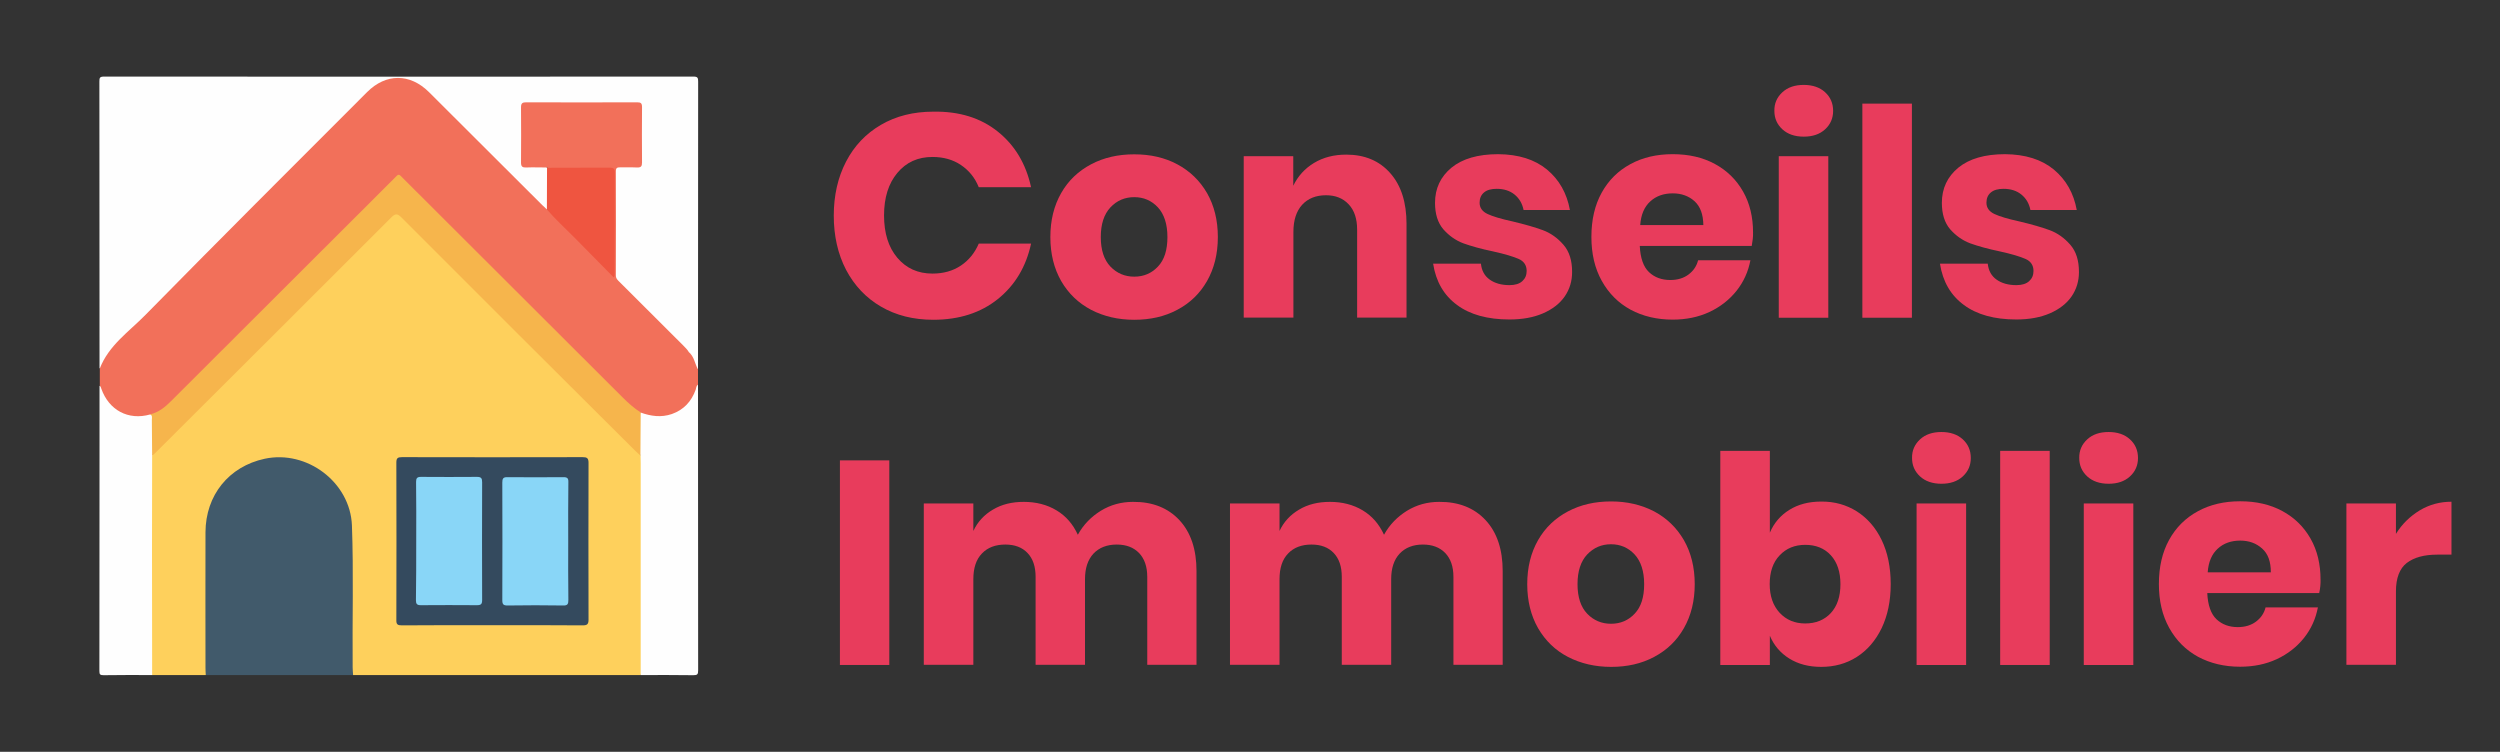 <?xml version="1.0" encoding="utf-8"?>
<!-- Generator: Adobe Illustrator 24.3.0, SVG Export Plug-In . SVG Version: 6.00 Build 0)  -->
<svg version="1.1" id="Calque_1" xmlns="http://www.w3.org/2000/svg" xmlns:xlink="http://www.w3.org/1999/xlink" x="0px" y="0px"
	 viewBox="0 0 1710.6 514.4" style="enable-background:new 0 0 1710.6 514.4;" xml:space="preserve">
<rect x="0" y="0" width="1710.6" height="514.4" fill="#333333" stroke="none"/>
<style type="text/css">
	.st0{enable-background:new    ;}
	.st1{fill:#E83C5C;}
	.st2{fill:#FED05C;}
	.st3{fill:#FEFEFE;}
	.st4{fill:#F2705A;}
	.st5{fill:#415A6B;}
	.st6{fill:#F6B54C;}
	.st7{fill:#344A5E;}
	.st8{fill:#EF5540;}
	.st9{fill:#89D6F7;}
</style>
<g>
	<g class="st0">
		<path class="st1" d="M682.8,90.1c11.7,9.4,19.2,22,22.7,38h-35.8c-2.6-6.5-6.7-11.5-12.2-15.2s-12-5.5-19.5-5.5
			c-9.9,0-17.9,3.6-24,10.9s-9.1,17-9.1,29.1c0,12.1,3,21.8,9.1,29s14.1,10.8,24,10.8c7.5,0,14-1.8,19.5-5.5s9.5-8.7,12.2-15h35.8
			c-3.4,15.8-11,28.5-22.7,37.9s-26.4,14.2-44.2,14.2c-13.6,0-25.5-3-35.8-9s-18.2-14.4-23.9-25.2c-5.6-10.8-8.4-23.2-8.4-37
			c0-13.9,2.8-26.2,8.4-37c5.6-10.8,13.6-19.2,23.9-25.2c10.3-6,22.2-9,35.8-9C656.4,76.1,671.1,80.7,682.8,90.1z"/>
		<path class="st1" d="M805.5,112.4c8.6,4.6,15.4,11.1,20.4,19.7c4.9,8.6,7.4,18.6,7.4,30.1s-2.5,21.5-7.4,30.1
			s-11.7,15.1-20.4,19.7c-8.6,4.6-18.4,6.8-29.4,6.8s-20.8-2.3-29.5-6.8c-8.7-4.6-15.5-11.1-20.5-19.7c-4.9-8.6-7.4-18.6-7.4-30.1
			s2.5-21.5,7.4-30.1s11.8-15.1,20.5-19.7s18.5-6.8,29.5-6.8C787.1,105.6,796.9,107.8,805.5,112.4z M759.8,141.9
			c-4.4,4.7-6.6,11.5-6.6,20.3s2.2,15.6,6.6,20.2c4.4,4.6,9.9,6.9,16.3,6.9c6.5,0,11.9-2.3,16.2-6.9c4.4-4.6,6.5-11.3,6.5-20.2
			c0-8.8-2.2-15.6-6.5-20.3c-4.4-4.7-9.8-7-16.2-7C769.7,134.9,764.2,137.2,759.8,141.9z"/>
		<path class="st1" d="M951.2,118.4c7.5,8.4,11.2,20.1,11.2,34.8v64.1h-33.8v-60.2c0-7.4-1.9-13.2-5.8-17.3
			c-3.9-4.2-9.1-6.2-15.5-6.2c-6.9,0-12.3,2.2-16.3,6.5c-4,4.4-6,10.6-6,18.6v58.6h-34V106.9h33.9v20.2c3.2-6.6,7.9-11.8,14.2-15.6
			c6.3-3.8,13.6-5.7,22.1-5.7C933.7,105.8,943.8,110,951.2,118.4z"/>
		<path class="st1" d="M1058.5,116c8.4,7,13.6,16.2,15.7,27.7h-31.7c-0.9-4.5-3-8-6.2-10.6s-7.3-3.9-12.2-3.9
			c-3.8,0-6.7,0.8-8.7,2.5s-3,4-3,7c0,3.4,1.8,6,5.4,7.7c3.6,1.7,9.3,3.4,17.1,5.1c8.4,2,15.4,4,20.8,6s10.1,5.4,14.1,10
			s5.9,10.8,5.9,18.6c0,6.3-1.7,11.9-5.1,16.8c-3.4,4.9-8.4,8.7-14.8,11.5c-6.5,2.8-14.1,4.2-23,4.2c-14.9,0-26.9-3.3-35.8-9.9
			c-9-6.6-14.5-16-16.4-28.3h32.7c0.5,4.8,2.5,8.4,6,10.9s8,3.8,13.6,3.8c3.8,0,6.7-0.9,8.7-2.7s3-4.1,3-7c0-3.8-1.8-6.6-5.4-8.2
			c-3.6-1.6-9.5-3.4-17.7-5.2c-8.2-1.7-14.9-3.6-20.2-5.5c-5.3-2-9.8-5.2-13.7-9.6c-3.8-4.4-5.7-10.5-5.7-18.1
			c0-9.9,3.8-17.9,11.3-24.1c7.5-6.1,18.1-9.2,31.9-9.2C1039,105.6,1050.1,109.1,1058.5,116z"/>
		<path class="st1" d="M1198.6,168.3H1122c0.4,8.3,2.5,14.3,6.3,17.9c3.8,3.6,8.7,5.4,14.6,5.4c5,0,9.2-1.3,12.5-3.8
			s5.5-5.7,6.5-9.7h35.8c-1.5,7.8-4.6,14.7-9.5,20.9c-4.9,6.1-11.1,11-18.6,14.5s-15.9,5.2-25.1,5.2c-10.8,0-20.4-2.3-28.8-6.8
			c-8.4-4.6-14.9-11.1-19.7-19.7c-4.8-8.6-7.1-18.6-7.1-30.1c0-11.6,2.3-21.7,7-30.2s11.2-15,19.7-19.6c8.4-4.6,18.1-6.8,28.9-6.8
			c11,0,20.6,2.2,28.9,6.7s14.7,10.8,19.3,18.9c4.6,8.1,6.8,17.5,6.8,28C1199.6,162,1199.2,165,1198.6,168.3z M1159.5,137.7
			c-4-3.6-9-5.4-14.9-5.4c-6.2,0-11.4,1.8-15.4,5.5c-4.1,3.7-6.4,9.1-6.9,16.2h43.2C1165.4,146.8,1163.5,141.4,1159.5,137.7z"/>
		<path class="st1" d="M1219.6,63.1c3.7-3.4,8.6-5,14.6-5c6.1,0,11,1.7,14.6,5c3.7,3.4,5.5,7.6,5.5,12.8c0,5-1.8,9.2-5.5,12.6
			s-8.6,5-14.6,5c-6.1,0-11-1.7-14.6-5c-3.7-3.4-5.5-7.6-5.5-12.6C1214,70.7,1215.9,66.5,1219.6,63.1z M1251,106.9v110.5h-33.9
			V106.9H1251z"/>
		<path class="st1" d="M1308.2,70.9v146.5h-33.9V70.9H1308.2z"/>
		<path class="st1" d="M1405.3,116c8.4,7,13.6,16.2,15.7,27.7h-31.7c-0.9-4.5-3-8-6.2-10.6s-7.3-3.9-12.2-3.9
			c-3.8,0-6.7,0.8-8.7,2.5s-3,4-3,7c0,3.4,1.8,6,5.4,7.7s9.3,3.4,17.1,5.1c8.4,2,15.4,4,20.8,6s10.1,5.4,14.1,10s5.9,10.8,5.9,18.6
			c0,6.3-1.7,11.9-5.1,16.8c-3.4,4.9-8.4,8.7-14.8,11.5c-6.5,2.8-14.1,4.2-23,4.2c-14.9,0-26.9-3.3-35.8-9.9
			c-9-6.6-14.5-16-16.4-28.3h32.7c0.5,4.8,2.5,8.4,6,10.9s8,3.8,13.6,3.8c3.8,0,6.7-0.9,8.7-2.7s3-4.1,3-7c0-3.8-1.8-6.6-5.4-8.2
			c-3.6-1.6-9.5-3.4-17.7-5.2c-8.2-1.7-14.9-3.6-20.2-5.5c-5.3-2-9.8-5.2-13.7-9.6c-3.8-4.4-5.7-10.5-5.7-18.1
			c0-9.9,3.8-17.9,11.3-24.1c7.5-6.1,18.1-9.2,31.9-9.2C1385.8,105.6,1396.9,109.1,1405.3,116z"/>
	</g>
	<g class="st0">
		<path class="st1" d="M608.5,315v140h-33.8V315H608.5z"/>
		<path class="st1" d="M807,355.9c7.8,8.4,11.7,20,11.7,34.9v64.1H785v-60.2c0-7-1.9-12.4-5.6-16.3c-3.8-3.9-8.9-5.8-15.3-5.8
			c-6.7,0-12,2.1-15.9,6.2c-3.9,4.2-5.8,10-5.8,17.5v58.6h-33.8v-60.2c0-7-1.8-12.4-5.5-16.3s-8.8-5.8-15.2-5.8
			c-6.7,0-12.1,2-16,6.1c-4,4.1-5.9,10-5.9,17.6v58.6h-33.9V344.5H666v18.8c2.9-6.2,7.4-11.1,13.4-14.6c6-3.6,13-5.3,21.1-5.3
			c8.4,0,15.9,1.9,22.4,5.8s11.3,9.5,14.6,16.7c3.8-6.9,9.1-12.3,15.7-16.4c6.7-4.1,14-6.1,22.1-6.1
			C788.5,343.3,799.2,347.5,807,355.9z"/>
		<path class="st1" d="M1016.5,355.9c7.8,8.4,11.7,20,11.7,34.9v64.1h-33.7v-60.2c0-7-1.9-12.4-5.6-16.3c-3.8-3.9-8.9-5.8-15.3-5.8
			c-6.7,0-12,2.1-15.9,6.2c-3.9,4.2-5.8,10-5.8,17.5v58.6h-33.8v-60.2c0-7-1.8-12.4-5.5-16.3s-8.8-5.8-15.2-5.8
			c-6.7,0-12.1,2-16,6.1c-4,4.1-5.9,10-5.9,17.6v58.6h-33.9V344.5h33.9v18.8c2.9-6.2,7.4-11.1,13.4-14.6c6-3.6,13-5.3,21.1-5.3
			c8.4,0,15.9,1.9,22.4,5.8s11.3,9.5,14.6,16.7c3.8-6.9,9.1-12.3,15.7-16.4c6.7-4.1,14-6.1,22.1-6.1
			C998,343.3,1008.7,347.5,1016.5,355.9z"/>
		<path class="st1" d="M1131.8,349.9c8.6,4.6,15.4,11.1,20.4,19.7c4.9,8.6,7.4,18.6,7.4,30.1s-2.5,21.5-7.4,30.1
			s-11.7,15.1-20.4,19.7c-8.6,4.6-18.4,6.8-29.4,6.8s-20.8-2.3-29.5-6.8s-15.5-11.1-20.5-19.7c-4.9-8.6-7.4-18.6-7.4-30.1
			s2.5-21.5,7.4-30.1s11.8-15.1,20.5-19.7s18.5-6.8,29.5-6.8C1113.3,343.1,1123.1,345.4,1131.8,349.9z M1086,379.4
			c-4.4,4.7-6.6,11.5-6.6,20.3s2.2,15.6,6.6,20.2s9.9,6.9,16.3,6.9c6.5,0,11.9-2.3,16.2-6.9c4.4-4.6,6.5-11.3,6.5-20.2
			c0-8.8-2.2-15.6-6.5-20.3c-4.4-4.7-9.8-7-16.2-7C1095.9,372.4,1090.5,374.7,1086,379.4z"/>
		<path class="st1" d="M1270.5,349.9c7.2,4.6,12.9,11.1,17,19.6s6.2,18.6,6.2,30.2c0,11.5-2.1,21.5-6.2,30.1
			c-4.2,8.6-9.8,15.1-17,19.7s-15.3,6.8-24.4,6.8c-8.4,0-15.7-1.9-21.8-5.7c-6.1-3.8-10.5-9-13.3-15.6v20h-33.9V308.5h33.9v56
			c2.8-6.6,7.2-11.8,13.3-15.6c6.1-3.8,13.3-5.7,21.8-5.7C1255.2,343.1,1263.3,345.4,1270.5,349.9z M1217.7,380
			c-4.6,4.8-6.8,11.4-6.8,19.7c0,8.2,2.3,14.7,6.8,19.6c4.6,4.9,10.4,7.3,17.5,7.3c7.3,0,13.1-2.4,17.5-7.1
			c4.4-4.8,6.6-11.3,6.6-19.8c0-8.4-2.2-15-6.6-19.8s-10.3-7.1-17.5-7.1C1228.1,372.8,1222.2,375.2,1217.7,380z"/>
		<path class="st1" d="M1313.8,300.6c3.7-3.4,8.6-5,14.6-5c6.1,0,11,1.7,14.6,5c3.7,3.4,5.5,7.6,5.5,12.8c0,5-1.8,9.2-5.5,12.6
			s-8.6,5-14.6,5c-6.1,0-11-1.7-14.6-5c-3.7-3.4-5.5-7.6-5.5-12.6C1308.2,308.3,1310.1,304,1313.8,300.6z M1345.3,344.5V455h-33.9
			V344.5H1345.3z"/>
		<path class="st1" d="M1402.5,308.5V455h-33.9V308.5H1402.5z"/>
		<path class="st1" d="M1428.2,300.6c3.7-3.4,8.6-5,14.6-5c6.1,0,11,1.7,14.6,5c3.7,3.4,5.5,7.6,5.5,12.8c0,5-1.8,9.2-5.5,12.6
			s-8.6,5-14.6,5c-6.1,0-11-1.7-14.6-5c-3.7-3.4-5.5-7.6-5.5-12.6C1422.6,308.3,1424.5,304,1428.2,300.6z M1459.7,344.5V455h-33.9
			V344.5H1459.7z"/>
		<path class="st1" d="M1586.9,405.8h-76.6c0.4,8.3,2.5,14.3,6.3,17.9s8.7,5.4,14.6,5.4c5,0,9.2-1.3,12.5-3.8s5.5-5.7,6.5-9.7h35.8
			c-1.5,7.8-4.6,14.7-9.5,20.9c-4.9,6.1-11.1,11-18.6,14.5s-15.9,5.2-25.1,5.2c-10.8,0-20.4-2.3-28.8-6.8
			c-8.4-4.6-14.9-11.1-19.7-19.7c-4.8-8.6-7.1-18.6-7.1-30.1c0-11.6,2.3-21.7,7-30.2s11.2-15,19.7-19.6c8.4-4.6,18.1-6.8,28.9-6.8
			c11,0,20.6,2.2,28.9,6.7s14.7,10.8,19.3,18.9c4.6,8.1,6.8,17.5,6.8,28C1587.9,399.5,1587.6,402.6,1586.9,405.8z M1547.8,375.3
			c-4-3.6-9-5.4-14.9-5.4c-6.2,0-11.4,1.8-15.4,5.5c-4.1,3.7-6.4,9.1-6.9,16.2h43.2C1553.8,384.3,1551.9,378.9,1547.8,375.3z"/>
		<path class="st1" d="M1655.7,349.2c6.7-4,13.9-5.9,21.7-5.9v36.2h-9.7c-9,0-15.9,1.9-20.9,5.7c-4.9,3.8-7.4,10.3-7.4,19.4v50.3
			h-33.9V344.5h33.9v20.8C1643.6,358.5,1649.1,353.2,1655.7,349.2z"/>
	</g>
</g>
<g>
	<g>
		<path class="st2" d="M438.3,461.9c-65.6,0-131.2,0-196.7,0c-1.6-2-1.2-4.3-1.2-6.5c0-28.6,0.1-57.2-0.1-85.8
			c-0.1-9.8-0.9-19.6-5.8-28.6c-8.4-15.5-21.1-24.5-38.8-26.5c-27.3-3-50.6,17.8-53.4,42.3c-0.2,2.1-0.3,4.2-0.3,6.4
			c0,30.7,0,61.4,0,92.2c0,2.2,0.5,4.6-1.2,6.5c-12.3,0-24.5,0-36.8,0c-1.2-1.3-1.3-2.9-1.3-4.5c0-47.4-0.1-94.7,0-142.1
			c0-0.5,0.1-1.1,0.1-1.6c0.3-2,1.6-3.3,2.9-4.6c53.8-53.7,107.6-107.4,161.4-161.1c3.6-3.6,4.3-3.6,7.8-0.1
			c53.8,53.7,107.6,107.4,161.4,161.1c1.3,1.3,2.7,2.6,2.9,4.6c0.3,1.7,0.2,3.5,0.2,5.2c0,45.4,0,90.8,0,136.2
			C439.6,457.4,440.1,459.9,438.3,461.9z"/>
		<path class="st3" d="M68.1,252c0-65.4,0-130.8-0.1-196.2c0-2.5,0.2-3.4,3.2-3.4c134.4,0.1,268.8,0.1,403.3,0
			c2.9,0,3.2,0.9,3.2,3.4c-0.1,65.7-0.1,131.4-0.1,197c-2,0-2-1.8-2.4-3c-1-3.5-2.8-6.4-5.3-9c-15.5-15.2-30.7-30.6-46.1-45.9
			c-2.3-2.3-3.3-4.9-3.3-8.2c0.1-22.3,0-44.7,0-67c0-5.3,0.7-6,6-6.1c2.7-0.1,5.3,0,8,0c2.3,0,3.5-0.9,3.5-3.3
			c0.1-11.8,0-23.7,0-35.5c0-3.2-2.1-3.5-4.6-3.5c-11.3,0-22.6,0-34,0c-12.1,0-24.2,0-36.4,0c-4.6,0-5,0.4-5,5c0,10.9,0,21.8,0,32.7
			c0,4.2,0.4,4.3,4.6,4.6c4,0.3,8.3-1.1,12.1,1.2c0.8,1.2,0.9,2.5,0.9,3.8c-0.1,7.8,0.4,15.6-0.2,23.3c-0.4,1.7-1.3,2.2-2.9,1.1
			c-1.3-0.9-2.4-2.1-3.5-3.2c-25.7-25.7-51.7-51.1-77.1-77.1C281.4,52,263.4,52.1,253,62.6C202.7,113.3,152,163.5,101.7,214
			c-8.7,8.8-17.3,17.7-25.9,26.6c-2.3,2.4-4,5.3-5.2,8.4C70.1,250.3,70.2,252.1,68.1,252z"/>
		<path class="st4" d="M471.2,240.8c3.8,3.1,4.2,8,6.4,12c0,3.5,0,6.9,0,10.4c-3.6,21.2-25.1,26.7-38.8,20.1
			c-4.6-2.3-8.4-5.6-12-9.2c-49.8-49.7-99.6-99.4-149.4-149.1c-0.8-0.8-1.7-1.7-2.5-2.5c-1.3-1.3-2.5-1.3-3.8,0
			c-0.9,0.9-1.9,1.9-2.8,2.8c-49.8,49.7-99.6,99.4-149.4,149.1c-4.8,4.8-9.9,8.9-16.7,10.5c-12.5,3.5-25.8-2.2-31.9-13.6
			c-1.3-2.3-0.8-5-2-7.2c0-4,0-8,0-12c6.1-15.8,20-25.2,31.2-36.6C149.7,164.4,200.5,113.7,251.2,63c12.9-12.9,29.3-12.9,42.3,0
			c25.8,25.8,51.6,51.5,77.5,77.3c1,1,2.1,2,3.2,3c1.6,0.3,2.4,1.6,3.5,2.6c13.3,13.2,26.6,26.5,39.8,39.7c1.2,1.2,2.6,2.3,3,4.1
			c-0.2,2.8,1.2,4.8,3,6.7c13.8,13.8,27.6,27.5,41.4,41.4C466.7,239.6,469.1,239.6,471.2,240.8z"/>
		<path class="st5" d="M140.8,461.9c-0.1-1.7-0.2-3.4-0.2-5.2c0-30.8-0.1-61.7,0-92.5c0.1-25.4,16-45,40.5-50.3
			c28.9-6.2,58.5,16.1,59.7,45.5c1.2,32.4,0.2,64.9,0.5,97.3c0,1.7,0.2,3.4,0.3,5.2C208,461.9,174.4,461.9,140.8,461.9z"/>
		<path class="st3" d="M438.4,282.3c7,2.5,14,3.5,21.3,1c8.2-2.9,13.4-8.6,16.3-16.6c0.4-1.2,0.3-2.6,1.6-3.5
			c0,65.2,0,130.4,0.1,195.5c0,2.7-0.5,3.3-3.3,3.3c-12-0.2-24-0.1-36-0.1c0-48.3,0-96.6,0-144.9c0-1.7-0.1-3.4-0.1-5.2
			c-0.8-1.6-1.1-3.2-1.1-5c0-6.7,0-13.4,0-20.1C437.1,285.1,437.1,283.5,438.4,282.3z"/>
		<path class="st3" d="M68.1,264c0.9,0.3,1,1.2,1.2,1.9c5.2,14.8,18.5,21.9,33.4,17.7c1.6-0.1,2.3,0.9,2.3,2.2
			c0.4,8.2,0.8,16.4-0.2,24.6c-0.1,0.5-0.4,1-0.7,1.4c0,21.4-0.1,42.7-0.1,64.1c0,28.7,0,57.3,0.1,86c-11.1,0-22.1-0.1-33.2,0.1
			c-2.4,0-2.9-0.5-2.9-2.9c0.1-51.3,0.1-102.7,0.1-154C68.1,291.4,68.1,277.7,68.1,264z"/>
		<path class="st6" d="M104.1,311.8c-0.1-8.2-0.1-16.3-0.2-24.5c0-1.3,0.6-3-1.2-3.8c5.8-1.3,10.2-4.9,14.3-9
			c50.7-50.6,101.4-101.2,152.1-151.8c4.2-4.2,3.2-4.2,7.5,0.1c49.8,49.7,99.5,99.3,149.3,149c3.9,3.9,7.9,7.5,12.5,10.4
			c-0.1,9.8-0.1,19.7-0.2,29.5c-1.2-1.1-2.4-2.1-3.5-3.2C381.3,255.4,328,202.2,274.7,148.8c-2.9-2.9-4.3-2.7-7.1,0.1
			c-53.3,53.3-106.6,106.5-160,159.7C106.5,309.8,105.3,310.8,104.1,311.8z"/>
		<path class="st7" d="M336.9,427.8c-20.6,0-41.3-0.1-61.9,0.1c-2.9,0-3.9-0.6-3.8-3.7c0.1-35.9,0.1-71.8,0-107.7
			c0-3.1,1-3.7,3.9-3.7c41.2,0.1,82.3,0.1,123.5,0c3,0,4.1,0.6,4.1,3.9c-0.1,35.8-0.1,71.5,0,107.3c0,3.3-1.1,3.9-4.1,3.9
			C377.9,427.7,357.4,427.8,336.9,427.8z"/>
		<path class="st4" d="M471.2,240.8c-3.2,0.5-5.4-0.8-7.6-3.1c-13.4-13.6-27-27-40.5-40.6c-2-2-4.4-4-3.1-7.4
			c-0.8-5.7-0.5-11.4-0.5-17.1c0-16.9,0-33.7,0-50.6c0-6-0.1-6.1-5.9-6.1c-11,0-22.1,0-33.1,0c-2.1,0-4.3,0.2-6.1-1.3
			c-4.8,0-9.6-0.2-14.4,0c-2.5,0.1-3.5-0.6-3.5-3.3c0.1-12.6,0.1-25.2,0-37.9c0-2.7,0.9-3.4,3.5-3.4c25.3,0.1,50.6,0.1,75.9,0
			c2.6,0,3.4,0.6,3.4,3.3c-0.1,12.6-0.1,25.2,0,37.9c0,2.6-0.7,3.5-3.4,3.4c-3.9-0.2-7.7,0-11.6-0.1c-1.9,0-2.9,0.3-2.9,2.6
			c0.1,23.8,0.1,47.6,0,71.4c0,2.2,1.4,3.3,2.7,4.6c14.5,14.5,29,28.9,43.5,43.4C468.8,237.9,470.4,239.1,471.2,240.8z"/>
		<path class="st8" d="M374.3,114.8c14.2,0,28.5,0,42.7-0.1c2.7,0,3.7,0.6,3.7,3.5c-0.1,22.9-0.1,45.7-0.1,68.6c0,1,0.2,2.2-0.7,3
			c-8.9-9.1-17.9-18.1-26.8-27.2c-6.3-6.4-13.1-12.5-18.9-19.3C374.2,133.7,374.3,124.3,374.3,114.8z"/>
		<path class="st9" d="M284.8,370.1c0-13.4,0.1-26.8-0.1-40.3c0-2.5,0.6-3.5,3.3-3.5c12.8,0.1,25.6,0.1,38.4,0c2.9,0,3.5,1,3.5,3.7
			c-0.1,26.8-0.1,53.7,0,80.5c0,2.8-0.7,3.6-3.6,3.6c-12.8-0.1-25.6-0.1-38.4,0c-2.7,0-3.3-1-3.3-3.4
			C284.8,397.2,284.8,383.7,284.8,370.1z"/>
		<path class="st9" d="M388.8,370.5c0,13.3-0.1,26.6,0.1,39.9c0,2.8-0.4,4-3.6,3.9c-12.6-0.2-25.3-0.2-38,0c-2.8,0-3.6-0.7-3.6-3.6
			c0.1-26.8,0.1-53.7,0-80.5c0-2.6,0.5-3.8,3.5-3.7c12.8,0.1,25.6,0.1,38.4,0c2.6,0,3.4,0.8,3.3,3.4
			C388.7,343.3,388.8,356.9,388.8,370.5z"/>
	</g>
</g>
</svg>
